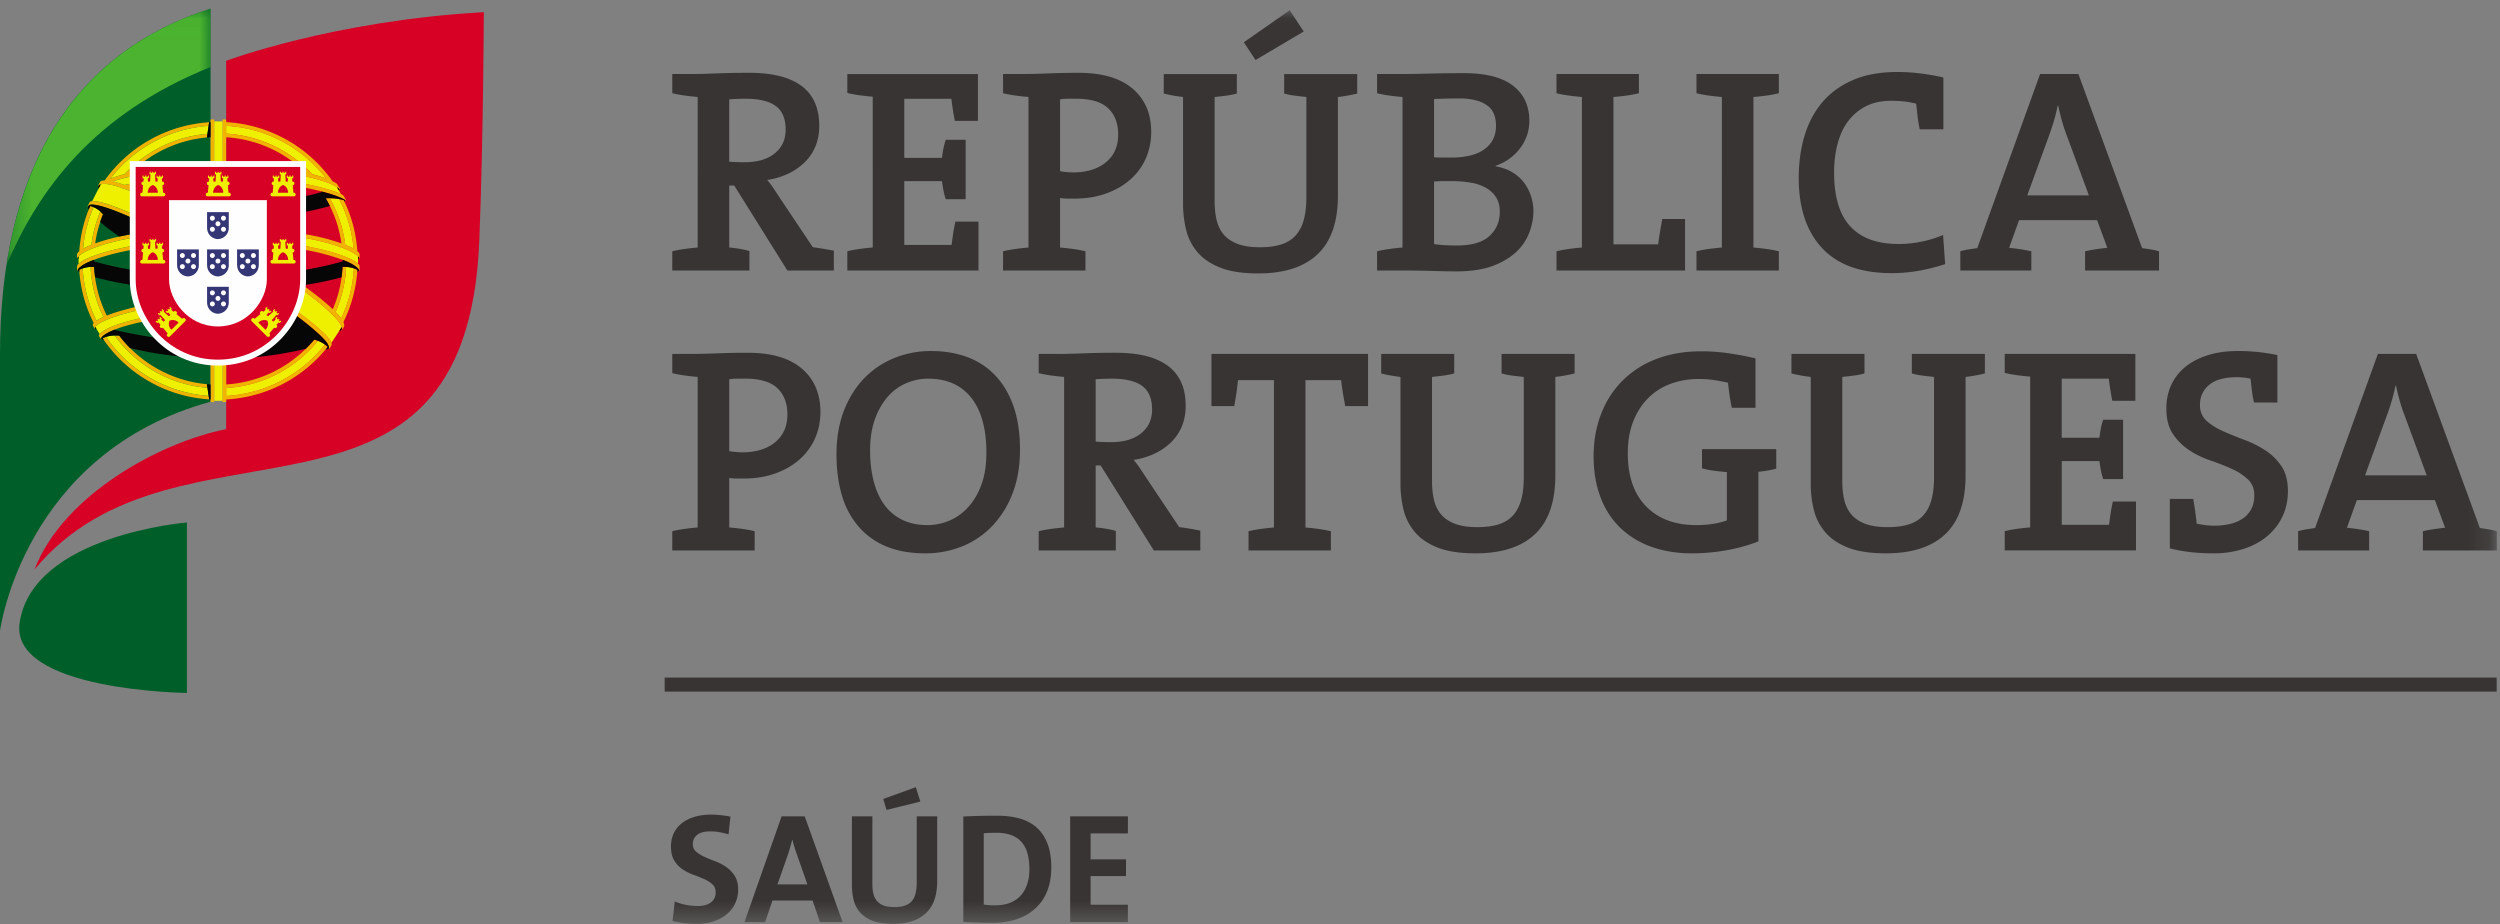 <svg xmlns="http://www.w3.org/2000/svg" xmlns:xlink="http://www.w3.org/1999/xlink" width="119" height="44" viewBox="0 0 119 44">
    <rect x="0" y="0" width="119" height="44" fill="#808080" stroke="none"/>
    <defs>
        <path id="a" d="M.314.023h9.71v12.195H.314z"/>
        <path id="c" d="M0 43.593h118.85V.023H0z"/>
    </defs>
    <g fill="none" fill-rule="evenodd">
        <path fill="#383434" d="M31.638 32.92h87.203v-.668H31.638z"/>
        <g transform="translate(0 .384)">
            <path fill="#005F29" d="M10.024.023C3.374 2.16 0 7.79 0 16.474v13.172s1.112-8.467 10.024-10.908V.023z"/>
            <path fill="#D70025" d="M10.765 2.511S15.827.601 23.03.195c0 0-.022 5.995-.215 10.865-.607 15.389-14.41 7.482-21.173 15.666 1.357-3.542 5.973-6.063 9.123-6.682V2.51z"/>
            <path fill="#005F29" d="M8.898 24.485s-7.335.593-7.962 4.762c-.494 3.267 7.962 3.352 7.962 3.352v-8.114z"/>
            <mask id="b" fill="#fff">
                <use xlink:href="#a"/>
            </mask>
            <path fill="#4BB32F" d="M.314 12.218c1.519-3.534 4.092-7.15 9.71-9.413V.023C4.532 1.787 1.282 5.94.314 12.218" mask="url(#b)"/>
            <path fill="#F2B300" d="M10.2 18.638v.095c0 .01-.004.02-.014.02h-.145c-.009 0-.017-.01-.017-.02v-1.79l.177.012v1.683zm-.244-.012a6.619 6.619 0 0 1-5.043-2.868l-.029-.042v-.002c.054-.025.107-.045.162-.064a6.463 6.463 0 0 0 4.886 2.81l.024.166zm-5.408-3.361c-.032-.002-.05-.016-.056-.026a7.95 7.95 0 0 0-.078-.14c-.003-.001-.003-.005-.003-.008a.188.188 0 0 1 .048-.097 6.538 6.538 0 0 1-.688-2.533c.057-.029.112-.051.165-.067.052.887.283 1.727.655 2.488.088-.06.203-.12.334-.178a5.997 5.997 0 0 1-.614-2.382.867.867 0 0 1 .17.002 5.84 5.84 0 0 0 .602 2.315 6.85 6.85 0 0 1 .704-.237c.228-.065.46-.126.7-.18.02.058.043.115.068.17-.25.055-.491.116-.725.186-.014 0-.026.004-.039.008l-.008.002c-.012.006-.022.008-.037.012-.002 0-.004 0-.004.002a.22.22 0 0 0-.037.01l-.004.002c-.012.002-.025.007-.039.009-.002.004-.004.004-.006.004-.027.008-.053.016-.078.026h-.006c-.012.006-.027.008-.039.014h-.002l-.039.015H5.49c-.014.006-.026.008-.04.014-.03.01-.056.018-.082.028h-.003c-.067.027-.135.05-.196.078-.057.025-.108.045-.16.07-.006.001-.014.006-.022.01h-.003l-.022.01-.024.012a2.528 2.528 0 0 0-.11.055l-.02.012h-.001c-.009.002-.013.006-.019.01h-.002a.104.104 0 0 1-.018.01c-.033.021-.062.037-.089.056a.55.55 0 0 0-.139.13l-.002.007h-.002c-.008.013-.022.038-.02.05.002.015.01.023.032.03zm.287.414c-.012.012-.037.055.018.09-.028-.009-.06-.025-.077-.051-.017-.029-.074-.118-.074-.118v-.01a.148.148 0 0 1 .039-.074c.002-.002.002-.007.004-.007 0-.002.002-.002.002-.002a.692.692 0 0 1 .134-.112l.014-.01h.001c.007-.004.01-.008.015-.008l.002-.004c.01-.006.022-.012.033-.02h.002c.006-.002.01-.006.017-.01l.002-.003c.005-.004.01-.008.016-.008l.001-.002c.013-.008.025-.016.04-.02l.001-.002c.007-.005.013-.006.02-.01l.001-.003a.683.683 0 0 1 .09-.046.566.566 0 0 0 .074-.037l.159-.066.062-.026c.01-.002.02-.008.03-.01 0-.002.003-.002.003-.002l.065-.025h.002a.18.18 0 0 1 .031-.01c.002-.002.002-.002.006-.002l.065-.024h.006a.136.136 0 0 1 .03-.01c.001-.003.005-.003.007-.003.023-.008.045-.016.068-.022l.009-.004c.01-.002.018-.008.028-.008a.013.013 0 0 0 .008-.004c.024-.004.047-.015.072-.02.004-.003.008-.003.01-.003a.103.103 0 0 0 .027-.01h.012c.012-.006.025-.008.037-.012.264-.075.521-.139.782-.196.03.057.061.114.094.17-.289.056-.565.126-.834.203-.415.112-1.011.353-1.154.55zm-1.07-3.308l-.033.039c-.012.018-.053.07-.018.106-.015-.01-.047-.027-.047-.055v-.18-.003a.267.267 0 0 1 .071-.105c.005-.004.008-.005.015-.014.042-.039.104-.082.176-.122.001-.002.003-.002.006-.004.004-.004.01-.006.016-.01.002-.003.004-.003.006-.005a.036.036 0 0 0 .016-.008l.007-.004c.004-.002.01-.006.016-.006l.006-.006.019-.009c0-.001.003-.003.006-.003l.018-.01h.006l.05-.027c.003-.002.008-.002.008-.004l.02-.008.009-.004a.075.075 0 0 0 .017-.01c.005 0 .009 0 .009-.003l.02-.008.008-.004a.175.175 0 0 1 .025-.01l.004-.004.061-.025c0-.002.002-.002.002-.002.064-.024.13-.05.2-.075.005-.004.013-.006.022-.01l.014-.004c.008-.005.016-.007.025-.01.006-.002.008-.002.014-.002a.133.133 0 0 1 .037-.015c.014-.004.026-.01.041-.014l.01-.002c.01-.006.02-.008.03-.012l.015-.007.027-.008a.1.1 0 0 1 .016-.006c.008-.002.016-.004.024-.008.006-.002.013-.002.017-.004l.026-.008a.125.125 0 0 0 .017-.006.171.171 0 0 0 .026-.008.053.053 0 0 1 .019-.005.061.061 0 0 1 .024-.008c.008-.002.013-.006.019-.006l.026-.006c.007-.004.013-.004.02-.006a.113.113 0 0 0 .023-.01.065.065 0 0 0 .021-.004c.008-.002.019-.004.026-.008.005-.002.013-.002.02-.007l.026-.006c.006-.002.014-.002.018-.004.01-.004.02-.008.028-.008a.085.085 0 0 0 .02-.006.159.159 0 0 0 .032-.008.352.352 0 0 1 .051-.014c.004-.003.008-.003.01-.003a.553.553 0 0 1 .05-.014h.005a.353.353 0 0 1 .043-.01.158.158 0 0 1 .017-.006l.03-.008c.009-.002.013-.005.02-.005a.085.085 0 0 0 .032-.01c.006 0 .012 0 .018-.003l.031-.007.02-.006.03-.006a.088.088 0 0 1 .021-.004l.03-.008.02-.004c.01-.003.02-.007.03-.007a.194.194 0 0 0 .023-.006c.01-.004.02-.004.03-.006l.023-.006.031-.006c.006-.004.014-.004.022-.004.01-.004.019-.004.03-.008.007 0 .014 0 .02-.004l.032-.006a.32.32 0 0 0 .022-.007c.013-.002.023-.002.034-.006.006 0 .014-.004.022-.004.01-.002.022-.004.035-.008l.018-.002c.019-.004.035-.008.053-.01.072-.016.148-.029.222-.043v.184c-.066.014-.131.024-.195.036-.542.108-1.122.261-1.574.433a7.236 7.236 0 0 0-.168.067 2.31 2.31 0 0 0-.373.19.877.877 0 0 0-.14.106c-.008.008-.02.016-.027.024zm13.35-.093v.183c0 .028-.03.045-.044.055.034-.037-.004-.088-.02-.106-.008-.014-.02-.025-.033-.039L17 12.353c0-.003-.002-.003-.004-.004l-.027-.025a1.328 1.328 0 0 0-.118-.083 2.402 2.402 0 0 0-.369-.188l-.037-.016c-.038-.017-.08-.03-.12-.047l-.013-.006a10.555 10.555 0 0 0-1.766-.47v-.183c.073.014.145.027.219.043.016.002.035.006.053.01l.017.002c.011.004.024.006.036.008.006 0 .015.004.02.004.013.004.023.004.036.006l.02.007a1.962 1.962 0 0 1 .053.01c.01.004.02.004.028.008.011 0 .018 0 .024.004l.03.006a.336.336 0 0 1 .023.006c.01.002.02.002.03.006a.298.298 0 0 0 .051.013l.023.004.028.008c.007 0 .015.002.023.004l.029.006.02.006.031.008c.006.002.015.002.018.002.012.007.025.008.035.01a.04.04 0 0 1 .017.005c.014.004.026.006.04.012a.418.418 0 0 1 .057.012h.007c.015.006.027.008.041.013.006.001.01.004.014.004.013.003.023.005.033.01.006 0 .012.002.016.004a.08.08 0 0 0 .031.006.06.06 0 0 0 .019.008c.007 0 .018.004.028.008.006 0 .01.002.019.004l.026.006.019.007c.008.004.018.006.027.008a.057.057 0 0 0 .018.004.139.139 0 0 0 .026.01c.007 0 .012.002.018.004.011.002.019.006.027.008.007 0 .013.004.016.006.011 0 .02.004.03.008.006 0 .012.003.015.005.011.004.021.006.03.008l.014.006a.18.18 0 0 1 .03.01c.003 0 .007 0 .012.002.011.004.023.006.035.012.003 0 .003.002.007.002.027.008.054.019.082.029.001 0 .004 0 .006.002.012.004.022.008.035.01.004.004.006.004.01.006.008 0 .018.006.028.01.005 0 .008 0 .012.002l.025.01.014.005.025.01c.066.022.129.047.188.071.004.003.009.004.013.006a.33.33 0 0 1 .018.007l.012.005c.006.005.014.007.021.01.004 0 .004 0 .008.003l.027.012.01.004c.004.002.012.004.019.009a.016.016 0 0 0 .008.003c.007.003.011.007.017.009.003 0 .007.004.011.004.006.002.01.006.017.008.001.002.006.002.01.004l.014.01c.004.002.006.002.01.002l.018.01.007.002.025.013.008.004c.004.001.01.006.014.008l.01.006.012.006c.003.002.009.004.01.006l.013.006.008.004.012.009.01.006c.072.04.132.083.177.122.004.006.01.01.012.012a.244.244 0 0 1 .074.109zm0-.57v.176c0 .022-.012.037-.035.043.027-.027-.007-.07-.037-.103a.337.337 0 0 1-.017-.016c-.005-.004-.008-.01-.013-.012a.764.764 0 0 0-.169-.13h-.002a.113.113 0 0 0-.016-.013l-.004-.002-.016-.008-.004-.002-.018-.01-.003-.002c-.006-.004-.013-.006-.018-.01l-.002-.002c-.006-.002-.015-.008-.02-.013h-.003l-.02-.01-.002-.002c-.009-.004-.015-.006-.02-.01 0 0-.003 0-.005-.002a.085.085 0 0 1-.02-.01c-.003 0-.003-.002-.004-.002-.007-.005-.015-.007-.024-.01l-.001-.003a.067.067 0 0 1-.02-.01h-.003l-.025-.012h-.003a.28.28 0 0 0-.023-.012h-.002c-.008-.004-.017-.009-.024-.01h-.003c-.006-.006-.013-.009-.024-.014 0 0-.003 0-.003-.003a.045.045 0 0 1-.023-.008c-.003 0-.003-.002-.003-.002-.065-.027-.135-.055-.206-.082l-.042-.012c-.001-.002-.001-.002-.004-.002l-.038-.014c-.002 0-.002 0-.002-.002a.337.337 0 0 1-.043-.014h-.003a.37.37 0 0 1-.042-.017h-.002l-.043-.014a.331.331 0 0 0-.043-.014h-.004l-.088-.03h-.004c-.017-.005-.031-.011-.043-.013l-.005-.002-.045-.014h-.002c-.014-.004-.03-.008-.045-.015h-.002l-.045-.014h-.006c-.012-.006-.028-.008-.043-.014h-.004c-.03-.008-.064-.02-.095-.029h-.003l-.045-.012h-.005c-.016-.006-.03-.008-.047-.014h-.002c-.014-.004-.032-.01-.049-.012-.016-.007-.03-.009-.049-.013 0 0-.002 0-.002-.002-.017-.002-.03-.008-.047-.012h-.005a.469.469 0 0 0-.046-.01l-.003-.002a.397.397 0 0 0-.048-.01l-.002-.002a.205.205 0 0 1-.048-.013h-.003c-.017-.004-.032-.008-.047-.01h-.005l-.049-.012h-.002l-.047-.01-.005-.002a.345.345 0 0 1-.044-.01s-.004-.003-.007-.003l-.044-.008h-.002c-.019-.004-.035-.008-.051-.01h-.003a.203.203 0 0 0-.047-.01c-.002 0-.004 0-.004-.002a.399.399 0 0 0-.047-.008h-.002l-.049-.01c-.06-.013-.12-.023-.182-.033v-.186l.217.04a9.747 9.747 0 0 1 1.49.397 5.796 5.796 0 0 0-.739-2.133c-.002 0-.002-.002-.002-.002-.004-.002-.006-.01-.008-.015.03 0 .1-.004.194-.002a6.01 6.01 0 0 1 .737 2.219c.154.061.288.124.395.186a6.37 6.37 0 0 0-.687-2.364c.071.012.144.029.219.049v-.002l.026.059c.35.73.567 1.533.622 2.38a.3.3 0 0 1 .105.13zm-.102.753c-.003.03-.003.061-.007.092a6.547 6.547 0 0 1-.659 2.394c.043.092.053.165.025.224 0 0-.055.08-.082.123-.027.038-.037.057-.083.063.031-.008.085-.074.062-.175a.278.278 0 0 0-.014-.052h-.002a.314.314 0 0 0-.047-.083 2.092 2.092 0 0 0-.176-.23h-.002c-.005-.009-.01-.013-.014-.02h-.003a.093.093 0 0 0-.016-.021v-.003a5.755 5.755 0 0 0-.27-.273c0-.002-.002-.002-.005-.002-.007-.01-.018-.018-.026-.028h-.002c-.03-.031-.063-.06-.096-.09-.002-.002-.004-.002-.004-.004l-.029-.027-.004-.002-.104-.092c-.002-.002-.002-.004-.002-.006-.012-.008-.023-.018-.033-.026a6.222 6.222 0 0 0-.115-.096l-.006-.006a.197.197 0 0 0-.03-.024l-.007-.007-.037-.028v-.002c-.026-.02-.05-.043-.075-.064a.028.028 0 0 1-.008-.006l-.034-.024c-.002-.004-.006-.006-.008-.006a.202.202 0 0 0-.035-.029l-.003-.004-.041-.032-.037-.029c-.004-.004-.01-.006-.01-.01a.175.175 0 0 1-.031-.025c-.003 0-.006-.004-.01-.006a1.984 1.984 0 0 1-.033-.026c-.002-.004-.006-.004-.009-.006a1.298 1.298 0 0 1-.04-.03c0-.003 0-.003-.002-.003l-.04-.033a.034.034 0 0 0-.011-.008l-.029-.022a.05.05 0 0 1-.012-.01c-.01-.009-.02-.015-.031-.023-.002-.004-.006-.006-.01-.008-.014-.01-.029-.023-.04-.033-.004 0-.004-.002-.005-.004-.013-.008-.025-.018-.04-.026-.001-.002-.007-.009-.01-.01-.01-.009-.02-.015-.03-.023l-.014-.01a.172.172 0 0 1-.03-.023c-.003-.004-.01-.006-.013-.01-.015-.01-.03-.018-.041-.032.012-.072.022-.143.028-.219.539.394.995.76 1.32 1.071a5.819 5.819 0 0 0 .422-1.554v-.002l.01-.067v-.012l.007-.06c.002-.008.002-.02.003-.03l.004-.045c0-.014.003-.027.005-.041V12.5c.002-.013.004-.025.004-.04l.002-.032.002-.03.006-.076c.041-.002.098-.006.17 0a6.015 6.015 0 0 1-.503 2.143c.11.113.2.215.268.306a6.36 6.36 0 0 0 .603-2.38c.056.017.11.041.169.07zm-1.417 3.67c-.014.021-.03.04-.047.058l-.002.002a6.629 6.629 0 0 1-4.78 2.44v.101a.02.02 0 0 1-.006.015c-.002 0-.006.005-.014.005h-.141c-.01 0-.017-.01-.017-.02V16.951c.062 0 .119-.004.178-.01v.975a5.933 5.933 0 0 0 3.838-1.746c.002-.002.004-.002.004-.004.12-.122.237-.249.349-.383.061.016.12.037.175.055a6.081 6.081 0 0 1-4.366 2.248v.377a6.457 6.457 0 0 0 4.702-2.446c.064.05.107.09.127.115zm.189-.169c.01.041.005.078-.015.1 0 0-.053.09-.074.118a.146.146 0 0 1-.114.072c.014-.008.12-.017.059-.177a.791.791 0 0 0-.092-.163h.002a4.023 4.023 0 0 0-.38-.4 14.06 14.06 0 0 0-1.055-.863c.029-.055.055-.114.082-.171.522.387.95.734 1.23 1.007a.88.88 0 0 1 .062.063c.001.002.004.002.004.004.004.006.012.01.016.017a.037.037 0 0 0 .004.004c.004.004.01.008.015.016l.004.002c.003.006.01.012.014.017.002 0 .002.001.004.003.004.006.01.01.012.015.002.002.004.004.004.006.007.004.01.008.015.014l.003.002c.007.006.01.012.015.019v.002a.289.289 0 0 1 .03.032l.002.004.015.017c0 .002 0 .002.002.002l.01.014.004.006a.827.827 0 0 1 .103.165l.004.01c0 .003.002.003.002.003l.002.008c.002.002.002.006.002.006l.009.026zm-5.76-9.986V5.32c0-.01.007-.017.016-.017h.145c.01 0 .015.006.015.016v1.989l-.177-.002v-1.33zm-6.358 5.908v-.172-.004a.31.31 0 0 1 .106-.13 6.553 6.553 0 0 1 .46-2.015l.011-.02a.27.27 0 0 1 .014-.035v-.002l.028-.067c.003-.006.005-.013.01-.017.027.009.087.025.158.055a6.34 6.34 0 0 0-.499 1.979c.106-.062.242-.125.395-.186a6.02 6.02 0 0 1 .426-1.586c.045.04.088.087.129.136a5.58 5.58 0 0 0-.372 1.38c.405-.146.922-.285 1.487-.393.072-.017.148-.028.222-.041v.184l-.187.034-.049.01h-.002a.294.294 0 0 0-.045.009c-.002.002-.004.002-.006.002a.155.155 0 0 0-.045.01h-.004c-.017.002-.033.006-.05.01h-.002l-.048.008s0 .002-.002.002a.461.461 0 0 1-.045.01c-.003 0-.004.003-.007.003l-.047.01h-.002a.958.958 0 0 1-.05.012.303.303 0 0 0-.048.01h-.004c-.016.004-.03.01-.047.013H5.55a1.07 1.07 0 0 0-.1.024h-.003c-.016.004-.03.01-.045.012l-.004.002c-.016.004-.033.006-.049.013-.016.002-.033.008-.049.012h-.002a.45.45 0 0 0-.047.014h-.005c-.014.002-.028.008-.044.012H5.2l-.098.029c-.017.006-.033.008-.048.014h-.002l-.047.014h-.002c-.014.007-.03.01-.045.015l-.047.014h-.002l-.045.014h-.002c-.03.01-.061.019-.09.03H4.77a.389.389 0 0 0-.046.015h-.002l-.04.014h-.003c-.028.013-.059.02-.088.03l-.001.003-.04.012-.002.002-.04.014a1.919 1.919 0 0 0-.179.072c-.008.002-.016.006-.026.01l-.004.002c-.008.002-.017.008-.022.008-.002 0-.005.003-.005.003a.856.856 0 0 0-.05.024h-.003a.247.247 0 0 1-.027.012h-.001l-.025.012-.024.013-.023.01-.004.002-.023.012H4.09a.513.513 0 0 1-.045.022h-.002l-.02.015H4.02l-.041.024c-.01.002-.015.008-.02.01h-.003c-.006.006-.012.009-.021.015a.888.888 0 0 0-.165.128c-.004.002-.006.006-.01.01-.037.037-.09.086-.06.12-.018-.005-.034-.02-.034-.042zM16.22 8.845a.469.469 0 0 1 .135.09l.099.17c.018.032-.005.073-.047.087.024-.008.05-.039-.017-.08l-.058-.03-.007-.004a4.67 4.67 0 0 0-.78-.286v.002c-.08-.022-.162-.045-.25-.067v-.002a20.158 20.158 0 0 0-.75-.173V8.37c.034.006.068.014.099.022h.006l.027.007c.004 0 .006.002.01.004l.025.002c0 .002.006.002.008.002.01.004.018.004.027.006l.01.002.022.006.014.002a.23.23 0 0 0 .023.006c.004 0 .01 0 .014.002a.065.065 0 0 0 .02.004l.034.01c.002 0 .005 0 .007.002.011 0 .02.003.03.005.001.002.006.002.01.004l.024.004c.004.002.007.004.01.004l.025.004.01.004.025.006a.717.717 0 0 0 .037.008l.006.002.03.007h.004c.011.006.023.008.035.01l.26.067c.013.004.027.006.037.01l.078.02c.039.013.073.021.11.031.12.037.227.074.326.106.102.037.19.067.258.102l.012.004h.002zm-5.63-3.422V5.32c0-.004.001-.01.005-.012 0 0 .005-.004.01-.004h.142c.012 0 .018.006.018.016v.11a6.643 6.643 0 0 1 5.066 2.817 1.046 1.046 0 0 1 .207.12s.102.172.131.208c.025.032.004.076-.029.092.022-.016.033-.037-.032-.092a.468.468 0 0 0-.068-.049l-.015-.01c-.007-.004-.011-.008-.02-.012-.086-.051-.19-.1-.307-.15-.012-.005-.023-.007-.032-.013-.003 0-.003-.003-.005-.003a.567.567 0 0 0-.032-.012l-.004-.002-.033-.012c-.012-.002-.023-.008-.035-.012l-.006-.002c-.01-.004-.022-.006-.035-.012-.01-.005-.022-.01-.035-.013l-.004-.002c-.013-.004-.024-.006-.035-.012-.001-.002-.003-.002-.006-.004a1.013 1.013 0 0 1-.074-.022c-.001 0-.004 0-.006-.002a.177.177 0 0 1-.036-.013h-.002l-.037-.012h-.002l-.04-.013c-.002-.002-.003-.002-.005-.002-.013-.001-.027-.008-.04-.01-.013-.004-.026-.008-.038-.014h-.005l-.04-.01-.005-.002a5.35 5.35 0 0 0-.335-.09c-.019-.004-.037-.01-.058-.012l-.055-.016a.499.499 0 0 1-.054-.01H14.6c-.02-.007-.037-.01-.054-.015h-.001v-.418c.108.102.21.206.311.312.249.065.475.137.665.206a6.464 6.464 0 0 0-4.757-2.506v.371a6.086 6.086 0 0 1 3.454 1.336h-.279a5.907 5.907 0 0 0-3.175-1.163v1.159h-.176V5.424zm-4.397 10.76a5.91 5.91 0 0 0 3.655 1.72l.027.173a6.082 6.082 0 0 1-4.418-2.491c.111-.004.19.006.222.01.155.202.32.394.5.575l.014.013zM4.184 9.498c-.012-.051-.002-.102.007-.112l.084-.158.002-.006a.229.229 0 0 1 .112-.032h.01a.226.226 0 0 1 .037-.004c.043 0 .092.006.147.012.107.019.234.045.38.09.05.014.106.032.163.05.02.005.039.013.06.02a.16.16 0 0 1 .03.01c.01.001.02.008.029.01.01.002.02.008.03.008l.002.001c.011.005.02.009.029.011h.002a.52.52 0 0 1 .029.012h.002l.03.01c0 .002.002.002.002.002.01.002.021.009.031.01h.003c.009.007.02.01.03.013h.002c.01.006.02.008.03.012 0 0 0 .002.003.002.01.002.02.006.029.01h.003c.01.006.021.008.03.015.001 0 .003 0 .005.002.008.002.02.004.03.008.001.002.001.004.004.004.01.002.02.008.028.008l.006.004.028.01c.003.002.005.002.006.004l.03.01c.004 0 .005.002.007.002.01.007.02.009.027.013.002.002.007.002.008.002l.027.01c.004.002.006.004.01.004a.053.053 0 0 0 .027.01.01.01 0 0 0 .008.004c.01.004.019.01.029.012.001.003.004.005.008.005a.145.145 0 0 1 .027.01.017.017 0 0 0 .01.004l.024.01.012.006c.008.002.017.007.025.01.006 0 .008.003.014.005.009.003.017.008.025.01l.012.006.025.01c.004.002.008.004.012.008.009.002.018.007.025.009.004.001.01.006.014.006.008.004.016.008.024.01a.041.041 0 0 0 .015.008l.023.01c.005 0 .01.004.016.006a.067.067 0 0 1 .022.01c.007.003.012.003.017.007l.028.011c.005.003.007.003.01.007.015.006.027.012.042.014v.196a12.287 12.287 0 0 0-1.196-.471 1.924 1.924 0 0 0-.164-.051h.002a2.808 2.808 0 0 0-.378-.084c-.006 0-.011 0-.017-.002h-.002l-.014-.002h-.016c-.003 0-.004 0-.004-.002h-.019c-.002 0-.006 0-.01-.002H4.38c-.018 0-.04 0-.058.002-.063.006-.118.035-.137.14zM9.85 6.159c-1.12.1-2.147.512-2.999 1.147h-.276a6.045 6.045 0 0 1 3.3-1.32l-.025.173zM4.796 8.39l.005-.002h.006c.002-.004.003-.004.008-.004h.008l.004-.002c.002 0 .006 0 .008-.002h.002c.008 0 .016-.002.025-.004a.7.7 0 0 1 .098-.006h.012c.03 0 .062.002.097.004l.02.004.002.002c.02.002.043.004.066.008.008 0 .014.002.024.004.022.005.047.01.072.013l.024.006h.002l.078.018c.088.02.185.049.287.082l.029.008c.003.002.006.002.008.002.01.004.018.008.029.01l.005.004c.031.009.062.02.09.03l.017.005.025.008.016.008c.008 0 .016.004.024.009l.04.011c.005.005.014.007.02.009l.022.008c.009.002.014.006.023.008a.129.129 0 0 1 .025.01c.007 0 .012.004.018.007l.045.018c.004.002.006.004.01.004.013.006.024.008.037.014a.07.07 0 0 0 .016.006l.035.013c.004.004.008.004.015.006l.047.02v-.375l-.164.034-.144.033-.042-.014-.02-.006-.021-.009-.025-.008c-.004-.002-.008-.004-.014-.004-.008-.006-.017-.006-.025-.01-.006-.002-.01-.004-.016-.004a6.262 6.262 0 0 0-.305-.094h-.005a.054.054 0 0 1-.024-.006c-.004 0-.004 0-.006-.002a.124.124 0 0 1-.027-.004s0-.002-.002-.002c-.01-.004-.02-.004-.029-.006-.002 0-.002 0-.003-.002 0 .002 0 .002.003.002a.818.818 0 0 0 .038-.012c.002 0 .002-.002.002-.002a.378.378 0 0 1 .039-.01s.002-.003.004-.003a2.792 2.792 0 0 1 .127-.039v-.002c.014-.003.028-.006.043-.012h.001c.187-.055.392-.108.615-.157v-.183l-.005.002c.003-.002.005-.002.005-.004v-.235a7.638 7.638 0 0 0-.316.314 6.62 6.62 0 0 0-.67.21A6.472 6.472 0 0 1 9.93 5.607l.026-.171a6.622 6.622 0 0 0-4.973 2.767.397.397 0 0 0-.211.057c0 .004 0 .006-.002.006l-.097.173a.158.158 0 0 0-.007.084c.007-.06.045-.108.13-.133z"/>
            <path fill="#EFEF00" d="M4.35 11.27a6.028 6.028 0 0 1 .426-1.587 1.116 1.116 0 0 0-.322-.205 6.338 6.338 0 0 0-.499 1.978c.106-.062.242-.125.395-.186zm11.623 3.196c.11.112.2.214.268.305a6.36 6.36 0 0 0 .603-2.38 1.475 1.475 0 0 0-.368-.069 6.02 6.02 0 0 1-.503 2.144zm-11.048.238a6 6 0 0 1-.614-2.382 1.4 1.4 0 0 0-.375.071c.052.888.283 1.728.655 2.488.088-.059.203-.12.334-.177zm5.842 3.382v.377a6.457 6.457 0 0 0 4.702-2.446 1.516 1.516 0 0 0-.336-.18 6.08 6.08 0 0 1-4.366 2.249zm-5.31-2.5a1.523 1.523 0 0 0-.41.064 6.464 6.464 0 0 0 4.885 2.809l-.057-.383a6.08 6.08 0 0 1-4.418-2.49zm5.308-9.61a6.086 6.086 0 0 1 3.454 1.335h.327v.282c.108.102.21.206.311.312.249.065.475.137.665.206a6.463 6.463 0 0 0-4.757-2.506v.371zm5.378 3.116a2.863 2.863 0 0 0-.445-.04 6.01 6.01 0 0 1 .737 2.218c.154.06.288.124.395.186a6.363 6.363 0 0 0-.687-2.364zM5.255 8.119A6.473 6.473 0 0 1 9.93 5.607l-.056.38a6.046 6.046 0 0 0-3.3 1.319H6.24v.289a7.627 7.627 0 0 0-.316.314 6.729 6.729 0 0 0-.67.21zM16.04 8.525c-.303-.198-.907-.382-1.494-.514v.36c.736.152 1.393.342 1.68.478l-.186-.324zM5.932 8.421c.099-.022.201-.047.308-.067v-.339c-.33.074-.627.155-.869.237.158.039.347.093.561.17M6.242 10.95l-.187.034c-.935.18-1.983.508-2.284.812a.148.148 0 0 1-.033.028v.35c.264-.26 1.167-.58 2.282-.8.072-.016.148-.029.222-.043v-.381zM17.013 11.796c-.301-.304-1.347-.632-2.285-.812-.06-.012-.12-.022-.182-.032v.38c.074.013.145.026.219.042 1.111.22 2.01.538 2.278.797v-.346c-.013-.01-.022-.02-.03-.029M6.555 14.392c-.25.055-.491.117-.725.186-.563.159-1.173.408-1.29.6l-.004.005.205.333c.125-.153.545-.378 1.206-.565.264-.075.521-.139.782-.196a3.325 3.325 0 0 1-.174-.363"/>
            <mask id="d" fill="#fff">
                <use xlink:href="#c"/>
            </mask>
            <path fill="#EFEF00" d="M10.2 7.308h.39V5.393h-.39zM10.387 16.96c-.062 0-.126-.002-.187-.005v1.738h.39v-1.742a2.118 2.118 0 0 1-.203.008M16.206 15.047c-.256-.4-.922-.969-1.713-1.562-.055.346-.158.679-.295.993.88.652 1.49 1.188 1.578 1.458l.493-.754a.319.319 0 0 0-.063-.135M6.24 8.73c-.578-.236-1.008-.356-1.268-.36H4.96a.6.6 0 0 0-.164.02l-.409.8c.014 0 .033-.004.05-.004.316 0 .965.218 1.805.587L6.24 8.73z" mask="url(#d)"/>
            <path fill="#070606" d="M15.65 16.099c0-.004-.003-.006-.003-.012l-.006-.012a.23.23 0 0 0-.02-.05c-.056-.114-.213-.295-.45-.513-.003-.002-.005-.005-.005-.007 0 0-.004 0-.004-.002v.002a13.36 13.36 0 0 0-1.046-.856 4.182 4.182 0 0 1-2.102 1.98 15.73 15.73 0 0 0 1.736-.24c.176-.027.472-.09.806-.17a6.38 6.38 0 0 0 .402-.436c.366.09.582.285.638.349-.03.038-.064.077-.097.12h.048c.014 0 .026 0 .04-.004.023-.008.096-.023.064-.147-.002 0-.002 0-.002-.002zm1.424-3.66h-.003v-.003l-.001-.004c-.003 0-.003 0-.003-.002l-.001-.002v-.004h-.004v-.002l-.002-.002v-.002l-.002-.002v-.002h-.004s0-.004-.003-.004l-.006-.008-.023-.025c-.011-.016-.029-.03-.046-.046a2.186 2.186 0 0 0-.53-.294c-.041-.019-.088-.035-.133-.053v.069c-.598.185-1.319.324-1.767.402v.377c0 .117-.007.233-.016.347a16.234 16.234 0 0 0 1.73-.363c.021-.163.036-.329.046-.494.125-.01.406-.01.707.139-.002.03-.002.061-.007.092a.584.584 0 0 0 .07-.041c.014-.025.008-.05 0-.07 0 0-.002 0-.002-.004zm-.92 2.92h.02c.013 0 .027 0 .038-.004.031-.013.078-.078.057-.173l-.115.177zm-.005-6.7c.016-.013.018-.036-.041-.085a.492.492 0 0 0-.068-.049l.082.145a.06.06 0 0 0 .027-.01zm.931 3.268c.027-.027-.006-.07-.037-.102v.107c.015 0 .03-.001.041-.005h-.004zm-2.534-2.98v.75c.45-.09.846-.187 1.156-.275a5.896 5.896 0 0 0-.198-.369c.088.002.442-.028.858.088v-.002l.026.059c.004 0 .008-.004.012-.004.005 0 .009-.002.013-.004.02-.01.043-.039-.023-.078a1.235 1.235 0 0 0-.057-.03c-.227-.119-.582-.237-1.038-.355a.347.347 0 0 1 .019.029 8.777 8.777 0 0 1-.768.191zM4.537 15.183c-.009.015-.023.039-.02.051.001.015.01.023.031.03l-.014-.001c.019.004.037.004.056.004l-.053-.084zm2.925.55l-.042-.04a25.922 25.922 0 0 1-1.93-.365.184.184 0 0 1-.02-.024c-.299.116-.54.246-.635.375-.012.012-.036.055.018.09H4.85l.094.038-.06-.094c.367-.169.721-.128.795-.118.157.21.33.406.513.588.717.179 1.585.33 2.537.421-.471-.21-.901-.51-1.267-.87zm2.494 2.893l.068.006v-.714c-.06-.004-.116-.01-.176-.016l.108.724zm-3.715-5.802v-.37c-.447-.077-1.169-.215-1.766-.401v-.069c-.07.026-.133.053-.194.08-.056.021-.109.046-.158.069l-.004.004c-.004.001-.006.001-.01.004a1.392 1.392 0 0 0-.318.206c-.012.008-.022.02-.03.028l-.023.027a.024.024 0 0 1-.006.008l-.002.004h-.002v.002h-.002l-.002.004v.004H3.72v.004l-.002.002h-.002v.003l-.003.001v.005h-.002v.003h-.003v.008l-.002.002v.005l-.003.002v.002l-.002.004v.004H3.7V12.494l.002.001v.005h.002l.003.003v.003h.002v.008c.02.012.043.026.07.038l-.007-.091c.305-.15.587-.15.71-.137.008.166.023.329.045.491.452.127 1.052.258 1.732.364a3.283 3.283 0 0 1-.017-.355zm-2.02-3.228c.025-.06.047-.116.074-.174.082.02.393.117.61.398-.052.12-.096.24-.135.365.231.2.532.428.903.693.114-.026.228-.049.348-.071.071-.016.147-.029.22-.04v-.798c-.446-.198-.839-.355-1.158-.46H5.08c-.004-.003-.01-.003-.015-.005a.099.099 0 0 0-.015-.006h-.005c-.29-.094-.514-.143-.667-.143-.018 0-.04 0-.058.002-.004 0-.006 0-.007.002H4.3l-.01.002v.002c-.05.012-.09.045-.107.135-.002-.008-.002-.012-.002-.018 0 .008 0 .014.002.024.008.027.02.057.037.092zm5.803-4.166c-.025.004-.045.004-.068.004l-.108.73c.06-.01.117-.015.176-.019V5.43zm-6.286 6.503v-.108c-.03.034-.061.075-.037.102.01.004.023.006.037.006zm.95-3.333a.3.3 0 0 1-.02-.079c.005-.057.042-.106.128-.13l-.108.21z" mask="url(#d)"/>
            <path fill="#FEFEFE" d="M10.372 17.017c-2.51 0-4.194-2.119-4.194-4.097V7.283h8.39v5.637c0 1.978-1.684 4.097-4.196 4.097" mask="url(#d)"/>
            <path fill="#D70025" d="M12.702 12.92c0 .956-.882 2.235-2.33 2.235-1.447 0-2.325-1.279-2.325-2.235V9.143h4.655v3.777zM6.458 7.563v5.357c0 1.841 1.573 3.815 3.914 3.815 2.344 0 3.916-1.974 3.916-3.815V7.563h-7.83z" mask="url(#d)"/>
            <path fill="#EFEF00" d="M7.031 8.79c.01-.298.24-.367.242-.367.002 0 .23.07.24.367h-.482zm.752 0h-.016l-.038-.355c.05-.006.085-.042.085-.087a.088.088 0 0 0-.09-.088h-.01l-.01-.161h.038a.016.016 0 0 0 .016-.016V7.97h-.053v.058h-.071V7.97h-.06v.058h-.072V7.97h-.05v.11c0 .009.007.019.015.019h.039L7.5 8.26h-.1l-.02-.342h.03c.01 0 .015-.005.015-.017v-.112H7.37v.053H7.3v-.053h-.055v.053h-.073v-.053H7.12V7.9c0 .006.006.014.016.017h.026l-.018.342h-.1l-.01-.161h.038c.008 0 .019-.006.019-.016V7.97H7.04v.058h-.076V7.97h-.055v.058h-.076V7.97h-.05v.11c0 .009.007.019.02.019h.034l-.008.161h-.008c-.05 0-.09.037-.09.088 0 .045.036.081.081.085l-.034.357H6.76a.09.09 0 0 0-.088.088c0 .047.041.085.088.085h1.022c.049 0 .09-.038.09-.085a.09.09 0 0 0-.09-.088zM10.145 8.79c.012-.298.24-.367.242-.367.002 0 .228.07.243.367h-.485zm.756 0h-.023l-.033-.355c.05-.006.082-.042.082-.087 0-.051-.04-.088-.088-.088h-.012l-.01-.161h.04c.009 0 .014-.006.014-.016V7.97h-.048v.058h-.078V7.97h-.053v.058h-.077V7.97h-.049v.11c0 .009.011.019.017.019h.039l-.01.161h-.099l-.018-.342h.026c.009 0 .02-.005.02-.017v-.112h-.052v.053h-.076v-.053h-.053v.053h-.076v-.053h-.05V7.9c0 .006.007.014.018.017h.028l-.019.342h-.1L10.15 8.1h.038c.007 0 .02-.006.02-.016V7.97h-.056v.058h-.073V7.97h-.052v.058H9.95V7.97h-.05v.11c0 .009.009.019.017.019h.038l-.01.161h-.008c-.049 0-.09.037-.09.088 0 .045.037.081.082.085l-.037.357h-.012a.087.087 0 0 0-.088.088c0 .047.037.085.088.085h1.022a.086.086 0 0 0 .085-.085.088.088 0 0 0-.085-.088zM13.231 8.79c.011-.298.24-.367.24-.367h.005s.226.07.24.367h-.485zm.754 0h-.016l-.037-.355c.047-.006.082-.042.082-.087a.088.088 0 0 0-.09-.088h-.01l-.009-.161h.038a.016.016 0 0 0 .015-.016V7.97h-.05v.058h-.077V7.97h-.055v.058h-.074V7.97h-.05v.11c0 .009.008.019.018.019H13.707l-.008.161h-.097l-.023-.342h.03c.01 0 .018-.005.018-.017v-.112h-.051v.053h-.077v-.053h-.053v.053h-.075v-.053h-.052V7.9c0 .006.009.014.02.017h.026l-.019.342h-.102l-.006-.161h.036c.006 0 .02-.006.02-.016V7.97h-.056v.058h-.074V7.97h-.053v.058h-.076V7.97h-.05v.11c0 .009.008.019.016.019h.038l-.01.161h-.008a.086.086 0 0 0-.089.088c0 .045.034.081.08.085l-.032.357h-.019a.088.088 0 0 0-.085.088c0 .047.038.085.085.085h1.024a.085.085 0 0 0 .088-.085.087.087 0 0 0-.088-.088zM7.031 11.99c.01-.298.24-.367.242-.367.002 0 .23.069.24.367h-.482zm.752 0h-.016l-.038-.357a.085.085 0 0 0 .085-.086.09.09 0 0 0-.09-.09h-.01l-.01-.157h.038c.008 0 .016-.006.016-.018v-.112h-.053v.057h-.071v-.057h-.06v.057h-.072v-.057h-.05v.112c0 .008.007.018.015.018h.039l-.007.157h-.1l-.02-.34h.03c.01 0 .015-.006.015-.017v-.112H7.37v.056H7.3v-.056h-.055v.056h-.073v-.056H7.12v.11c0 .009.006.017.016.02h.026l-.018.34h-.1l-.01-.158h.038c.008 0 .019-.006.019-.018v-.112H7.04v.057h-.076v-.057h-.055v.057h-.076v-.057h-.05v.112c0 .008.007.018.02.018h.034l-.008.157h-.008a.09.09 0 0 0-.09.09c0 .045.036.08.081.086l-.034.357H6.76a.087.087 0 0 0-.088.087c0 .048.041.082.088.082h1.022c.049 0 .09-.034.09-.082 0-.05-.041-.087-.09-.087zM13.231 11.99c.011-.298.24-.367.24-.367h.005s.226.069.24.367h-.485zm.754 0h-.016l-.037-.357a.085.085 0 0 0 .082-.086.09.09 0 0 0-.09-.09h-.01l-.009-.157h.038c.007 0 .015-.006.015-.018v-.112h-.05v.057h-.077v-.057h-.055v.057h-.074v-.057h-.05v.112c0 .008.008.018.018.018H13.707l-.008.157h-.097l-.023-.34h.03c.01 0 .018-.006.018-.017v-.112h-.051v.056h-.077v-.056h-.053v.056h-.075v-.056h-.052v.11c0 .009.009.017.02.02h.026l-.019.34h-.102l-.006-.158h.036c.006 0 .02-.006.02-.018v-.112h-.056v.057h-.074v-.057h-.053v.057h-.076v-.057h-.05v.112c0 .008.008.018.016.018h.038l-.01.157h-.008c-.05 0-.089.04-.089.09 0 .045.034.08.08.086l-.032.357h-.019a.085.085 0 0 0-.085.087c0 .048.038.082.085.082h1.024c.051 0 .088-.034.088-.082a.085.085 0 0 0-.088-.087zM8.158 15.314c-.204-.22-.089-.428-.089-.43.004 0 .213-.119.433.087l-.344.343zm.531-.535l-.012.015-.274-.226a.088.088 0 0 0-.006-.12c-.035-.034-.095-.034-.127 0l-.008.01-.117-.104.007-.007.02-.022c.006-.004.008-.015 0-.025l-.078-.08-.037.035.039.045-.053.054-.039-.044-.041.037.041.041-.056.053-.034-.039-.039.037.076.077c.008.007.02.007.028 0l.018-.018.009-.01.104.116-.07.067-.257-.224.025-.016c.005-.009.007-.02 0-.026l-.079-.08-.04.036.04.041-.053.051-.038-.039-.04.04.04.036-.053.057-.04-.04-.038.036.08.077c.005.007.017.007.026 0l.02-.02.227.255-.069.071-.12-.101.005-.009.021-.018c.006-.008.008-.019.002-.027l-.082-.08-.035.037.04.037-.052.057-.039-.043-.04.042.04.038-.051.051-.04-.037-.038.035.078.08c.006.004.018.006.027 0l.02-.023.006-.004.105.114-.004.008c-.037.037-.037.094 0 .125.032.032.083.032.12.008l.225.273-.012.014c-.035.031-.035.088 0 .123a.09.09 0 0 0 .127 0l.722-.72a.088.088 0 0 0 0-.122.088.088 0 0 0-.127-.005zM12.296 14.971c.222-.206.428-.087.43-.087.003.002.113.21-.088.43l-.342-.343zm-.315-.187a.088.088 0 0 0 0 .122l.723.72c.032.034.09.034.127 0 .032-.035.032-.092 0-.122l-.015-.015.23-.273c.034.024.087.024.118-.008.037-.03.037-.088 0-.125l-.004-.008.102-.114.01.004.02.023c.007.006.02.003.025 0l.079-.08-.037-.035-.04.037-.052-.05.037-.04-.037-.04-.04.042-.053-.057.04-.036-.035-.037-.08.08c-.009.008-.007.018 0 .026l.02.018.006.008-.12.102-.068-.071.227-.255.02.02c.009.006.021.006.025 0l.078-.077-.035-.037-.039.041-.053-.057.039-.037-.039-.038-.037.038-.057-.05.04-.042-.036-.036-.08.08c-.008.006-.004.018.003.026l.02.016-.258.225-.068-.068.105-.116.006.01.018.018c.009.007.023.007.025 0l.082-.077-.04-.037-.039.04-.05-.054.039-.04-.04-.038-.038.043-.053-.052.04-.045-.038-.035-.078.08c-.01.01-.007.02 0 .024l.018.022.008.006-.114.104-.01-.01a.095.095 0 0 0-.128 0 .088.088 0 0 0-.006.12l-.276.227-.01-.014a.087.087 0 0 0-.127.004z" mask="url(#d)"/>
            <path fill="#FEFEFE" d="M10.659 13.982a.1.1 0 0 0-.098.1c0 .062.042.106.098.106a.103.103 0 0 0 .102-.106c0-.05-.047-.1-.102-.1M10.1 13.986a.104.104 0 0 0-.1.1c0 .057.049.102.1.102a.1.1 0 0 0 .104-.102.1.1 0 0 0-.104-.1" mask="url(#d)"/>
            <path fill="#343676" d="M10.372 10.996a.533.533 0 0 0 .518-.548v-.734H9.857v.734c0 .365.294.548.515.548" mask="url(#d)"/>
            <path fill="#FEFEFE" d="M10.227 10.004a.12.12 0 0 0-.119-.119.118.118 0 0 0-.116.119c0 .065.052.118.116.118a.12.12 0 0 0 .119-.118M10.49 10.269a.119.119 0 0 0-.118-.119.116.116 0 0 0-.114.119c0 .063.05.116.114.116a.118.118 0 0 0 .119-.116M10.755 10.53a.117.117 0 0 0-.117-.117.117.117 0 1 0 0 .235.118.118 0 0 0 .117-.118M10.638 10.122a.118.118 0 0 0 .117-.118.118.118 0 0 0-.117-.119.119.119 0 0 0-.119.119c0 .065.054.118.12.118M10.108 10.648a.12.12 0 0 0 .119-.119.118.118 0 0 0-.119-.116.116.116 0 0 0-.116.116c0 .066.052.119.116.119" mask="url(#d)"/>
            <path fill="#343676" d="M10.372 12.773a.533.533 0 0 0 .518-.549v-.736H9.857v.736c0 .365.294.549.515.549" mask="url(#d)"/>
            <path fill="#FEFEFE" d="M10.227 11.78a.12.12 0 0 0-.119-.118.118.118 0 0 0-.116.118c0 .065.052.116.116.116a.118.118 0 0 0 .119-.116M10.49 12.043a.117.117 0 0 0-.118-.116.115.115 0 0 0-.114.116c0 .065.05.114.114.114a.115.115 0 0 0 .119-.114M10.755 12.308a.118.118 0 0 0-.117-.118.119.119 0 0 0-.119.118c0 .063.054.116.12.116a.118.118 0 0 0 .116-.116M10.638 11.896c.064 0 .117-.05.117-.116a.118.118 0 0 0-.117-.119.117.117 0 1 0 0 .235M10.108 12.424a.12.12 0 0 0 .119-.116.12.12 0 0 0-.119-.118.117.117 0 0 0 0 .234" mask="url(#d)"/>
            <path fill="#343676" d="M8.948 12.773a.532.532 0 0 0 .516-.549v-.736H8.43v.736c0 .365.292.549.518.549" mask="url(#d)"/>
            <path fill="#FEFEFE" d="M8.798 11.78a.117.117 0 1 0-.234 0c0 .065.054.116.117.116a.115.115 0 0 0 .117-.116M9.064 12.043a.116.116 0 0 0-.116-.116.117.117 0 0 0-.119.116c0 .065.053.114.119.114a.115.115 0 0 0 .116-.114M9.328 12.308a.117.117 0 0 0-.117-.118.119.119 0 0 0-.118.118c0 .063.053.116.118.116a.117.117 0 0 0 .117-.116M9.21 11.896c.067 0 .118-.05.118-.116a.117.117 0 0 0-.117-.119.118.118 0 0 0-.118.119c0 .065.053.116.118.116M8.681 12.424a.116.116 0 0 0 .117-.116.117.117 0 0 0-.117-.118.119.119 0 0 0-.117.118c0 .063.054.116.117.116" mask="url(#d)"/>
            <path fill="#343676" d="M11.799 12.773c.223 0 .52-.184.52-.549v-.736h-1.034v.736c0 .365.291.549.514.549" mask="url(#d)"/>
            <path fill="#FEFEFE" d="M11.652 11.78a.117.117 0 0 0-.118-.118.118.118 0 0 0-.116.118c0 .065.053.116.116.116a.116.116 0 0 0 .118-.116M11.918 12.043a.117.117 0 0 0-.12-.116.115.115 0 1 0 0 .23.115.115 0 0 0 .12-.114M12.181 12.308a.116.116 0 0 0-.116-.118.118.118 0 0 0-.119.118c0 .063.053.116.119.116a.116.116 0 0 0 .116-.116M12.065 11.896c.066 0 .116-.05.116-.116a.116.116 0 0 0-.116-.119.118.118 0 0 0-.119.119c0 .065.053.116.119.116M11.534 12.424a.117.117 0 1 0 0-.234.118.118 0 0 0-.116.118c0 .063.053.116.116.116" mask="url(#d)"/>
            <path fill="#343676" d="M10.372 14.55a.534.534 0 0 0 .518-.55v-.733H9.857V14c0 .363.294.55.515.55" mask="url(#d)"/>
            <path fill="#FEFEFE" d="M10.227 13.556a.12.12 0 0 0-.119-.116.117.117 0 0 0-.116.116.117.117 0 0 0 .235 0M10.49 13.821a.12.12 0 0 0-.118-.118.117.117 0 0 0-.114.118c0 .063.05.116.114.116a.118.118 0 0 0 .119-.116M10.755 14.082a.116.116 0 0 0-.117-.116.117.117 0 1 0 0 .235.118.118 0 0 0 .117-.119M10.638 13.672a.118.118 0 0 0 .117-.116.118.118 0 0 0-.236 0c0 .063.054.116.12.116M10.108 14.2a.12.12 0 0 0 .119-.118.118.118 0 0 0-.119-.116.116.116 0 0 0-.116.116c0 .066.052.118.116.118" mask="url(#d)"/>
            <path fill="#383434" d="M35.136 41.963a1.499 1.499 0 0 1-.539 1.166c-.17.145-.376.258-.618.34a2.472 2.472 0 0 1-.797.124 4.54 4.54 0 0 1-1.168-.135l.105-.932c.164.07.338.123.52.16.182.037.376.056.58.056.115 0 .223-.012.326-.037a.816.816 0 0 0 .27-.116.564.564 0 0 0 .183-.201.623.623 0 0 0 .067-.303.487.487 0 0 0-.157-.38 1.48 1.48 0 0 0-.393-.246 8.277 8.277 0 0 0-.513-.206 2.311 2.311 0 0 1-.514-.26 1.362 1.362 0 0 1-.393-.415c-.105-.169-.157-.393-.157-.672 0-.223.043-.429.128-.615.086-.187.21-.346.374-.478.163-.132.364-.235.602-.31.237-.074.509-.111.813-.111a4.779 4.779 0 0 1 .914.096l-.09.844a3.121 3.121 0 0 0-.427-.104 2.602 2.602 0 0 0-.442-.038c-.284 0-.494.056-.629.168a.542.542 0 0 0-.202.438c0 .15.053.27.16.362.107.092.24.175.4.247.159.072.332.143.518.213.187.07.36.16.52.273.158.112.292.252.398.422.108.17.161.386.161.65M37.93 40.28a7.207 7.207 0 0 1-.12-.359 4.735 4.735 0 0 1-.09-.335h-.007l-.094.335c-.033.115-.069.234-.108.359l-.503 1.432h1.424l-.502-1.432zm1.1 3.23l-.351-1.03h-1.91l-.352 1.03h-.981l1.768-5.036h1.1l1.805 5.037h-1.078zM42.199 38.168l-.157-.522 1.55-.56.217.686-1.61.396zm2.411 3.387c0 .692-.182 1.204-.547 1.538-.365.333-.883.5-1.553.5-.4 0-.727-.05-.98-.15a1.483 1.483 0 0 1-.596-.403 1.415 1.415 0 0 1-.3-.585 2.86 2.86 0 0 1-.083-.69v-3.291h.974v3.236c0 .16.015.305.045.438.03.132.085.246.164.344.08.097.188.172.323.224.134.052.307.078.516.078.375 0 .646-.088.813-.265.167-.177.251-.48.251-.908v-3.147h.973v3.081zM49 40.98c0-.268-.03-.509-.087-.723a1.4 1.4 0 0 0-.273-.544 1.175 1.175 0 0 0-.487-.34 2.051 2.051 0 0 0-.734-.115c-.115 0-.222 0-.322.003s-.19.009-.27.019v3.395a3.814 3.814 0 0 0 .532.037c.24 0 .46-.033.66-.1.199-.068.371-.172.516-.314.145-.142.259-.322.34-.541.083-.219.124-.477.124-.776m1.041-.075c0 .433-.067.814-.201 1.142a2.22 2.22 0 0 1-.573.825c-.246.221-.54.387-.882.5a3.592 3.592 0 0 1-1.125.167c-.264 0-.51-.003-.74-.011-.23-.008-.45-.016-.665-.026v-5.022a31.28 31.28 0 0 1 1.63-.037c.388 0 .74.045 1.057.134.317.09.586.234.808.433.222.199.392.454.512.765s.18.688.18 1.13M50.94 43.51v-5.036h2.748v.813h-1.775v1.232h1.685v.798h-1.685v1.365h1.775v.828zM36.926 4.663c-.313-.23-.789-.347-1.425-.347-.148 0-.288.003-.422.008a7.243 7.243 0 0 0-.367.02V7.31c.074.01.173.016.298.02.124.005.27.008.436.008.608 0 1.086-.141 1.432-.423.346-.282.519-.658.519-1.13 0-.517-.157-.891-.47-1.122zm.554 7.83l-2.532-4.047h-.236v2.951c.343.029.663.084.96.167v.929H32v-.915c.185-.047.38-.083.584-.11.204-.029.413-.052.626-.07V4.232a12.3 12.3 0 0 1-.626-.07 5.279 5.279 0 0 1-.584-.11v-.915h1.085c.093 0 .227-.002.403-.006l.619-.021a38.455 38.455 0 0 1 1.607-.028c.482 0 .925.046 1.328.139.404.092.751.238 1.043.436.293.2.517.46.675.783.157.324.236.716.236 1.178 0 .351-.06.672-.18.963-.121.291-.292.545-.515.763a2.897 2.897 0 0 1-.786.54 3.569 3.569 0 0 1-.994.298c.1.12.196.247.287.38.092.135.179.267.26.396l1.622 2.425a16.528 16.528 0 0 1 1.001.166v.943H37.48zM40.332 12.492v-.916c.185-.046.38-.083.584-.11.204-.029.412-.052.626-.07V4.22a13.236 13.236 0 0 1-.626-.069 5.57 5.57 0 0 1-.584-.11V3.14h6.217v2.23H45.45a15.52 15.52 0 0 1-.166-1.052h-2.24v2.812h1.795c.018-.156.041-.306.069-.45.028-.143.065-.28.11-.408h.947v2.827h-.946a2.69 2.69 0 0 1-.111-.423 9.21 9.21 0 0 1-.07-.437h-1.794v3.035h2.253c.019-.166.042-.342.07-.527.028-.184.065-.378.111-.582h1.099v2.328h-6.245zM52.746 4.767c-.32-.3-.823-.45-1.51-.45h-.403c-.12 0-.246.009-.375.027v3.423a3.876 3.876 0 0 0 .667.055c.64-.009 1.15-.173 1.53-.492.38-.318.57-.755.57-1.31 0-.535-.16-.953-.48-1.253m1.795 2.39a2.864 2.864 0 0 1-.737 1.005c-.32.282-.705.503-1.155.665-.45.162-.948.243-1.495.243h-.334c-.12 0-.241-.01-.361-.028v2.355c.213.02.422.042.626.07.203.028.398.064.584.11v.915h-3.923v-.914c.186-.047.38-.083.584-.11.204-.03.413-.052.626-.07V4.232a12.289 12.289 0 0 1-.626-.069 5.502 5.502 0 0 1-.584-.11v-.916h1.057c.111 0 .262-.001.452-.006s.401-.012.633-.02a34.78 34.78 0 0 1 1.46-.029c1.122 0 1.978.252 2.567.755.589.504.883 1.19.883 2.058 0 .453-.086.874-.257 1.261M59.763 2.473l-.557-.845L61.39.104l.667 1.011-2.294 1.358zm3.922 1.76v4.684c0 1.257-.322 2.19-.966 2.8-.645.61-1.589.914-2.831.914-.742 0-1.345-.093-1.808-.277-.464-.185-.826-.432-1.086-.741a2.593 2.593 0 0 1-.535-1.06 5.222 5.222 0 0 1-.146-1.248V4.233a8.157 8.157 0 0 1-.473-.069 5.26 5.26 0 0 1-.445-.097V3.14h3.478v.928a3.649 3.649 0 0 1-.522.104c-.18.023-.36.044-.535.062v4.961c0 .314.03.605.09.873.06.269.169.5.327.693.157.194.378.347.66.458.283.11.642.166 1.078.166.38 0 .71-.042.988-.125.278-.083.508-.22.688-.409a1.76 1.76 0 0 0 .404-.741c.088-.305.132-.675.132-1.109V4.233c-.176-.018-.357-.039-.542-.062a3.201 3.201 0 0 1-.515-.104V3.14h3.477v.928c-.297.074-.603.13-.918.166zM71.217 9.014a1.344 1.344 0 0 0-.473-.45 2.207 2.207 0 0 0-.716-.25 5.114 5.114 0 0 0-.918-.076h-.404a4.25 4.25 0 0 0-.243.007c-.08.005-.146.007-.202.007v2.98c.26.046.626.069 1.1.069.695 0 1.207-.15 1.536-.45.329-.3.494-.687.494-1.158 0-.268-.058-.494-.174-.679m-.09-3.935a.93.93 0 0 0-.293-.409 1.496 1.496 0 0 0-.549-.27 3.135 3.135 0 0 0-.842-.097 24.468 24.468 0 0 0-1.182.027v2.772c.12.01.246.014.376.014h.43c.706 0 1.239-.134 1.6-.402.362-.268.543-.638.543-1.109 0-.194-.028-.37-.084-.526m1.69 5.55a2.45 2.45 0 0 1-.59.928c-.279.282-.654.515-1.127.7-.473.185-1.071.277-1.795.277-.287 0-.653-.007-1.098-.021-.445-.013-.928-.02-1.447-.02h-1.21v-.915c.185-.046.38-.084.584-.11.204-.029.412-.052.626-.07V4.233a12.199 12.199 0 0 1-.626-.069 5.382 5.382 0 0 1-.584-.11v-.915h1.168c.353 0 .795-.007 1.328-.021a63.56 63.56 0 0 1 1.649-.02c1.029 0 1.804.198 2.323.595.519.397.779.956.779 1.677 0 .48-.146.914-.438 1.302-.293.388-.68.666-1.162.832v.027c.306.056.573.153.8.292.227.138.412.304.557.498a2.293 2.293 0 0 1 .438 1.344c0 .305-.059.626-.175.963M74.09 12.492v-.914c.184-.046.38-.083.583-.111.204-.028.413-.05.626-.07V4.233a12.782 12.782 0 0 1-.626-.069 5.475 5.475 0 0 1-.584-.11v-.915h3.923v.914c-.186.046-.381.084-.585.111-.204.028-.413.051-.626.07v7.011h2.128c.047-.36.112-.762.195-1.206h1.085v2.453h-6.12zM80.752 12.492v-.914c.185-.046.38-.083.583-.111.205-.028.413-.05.627-.07V4.233a12.782 12.782 0 0 1-.627-.069 5.494 5.494 0 0 1-.583-.11v-.915h3.922v.914c-.186.046-.38.084-.584.111-.204.028-.413.051-.626.07v7.163c.213.02.422.042.626.07.203.028.398.065.584.11v.915h-3.922zM91.378 5.771a7.712 7.712 0 0 1-.104-.644c-.023-.199-.044-.39-.063-.575a3.979 3.979 0 0 0-.605-.11 6.168 6.168 0 0 0-.591-.028c-.454 0-.85.085-1.19.256a2.416 2.416 0 0 0-.847.707c-.228.3-.397.66-.508 1.08-.112.42-.167.88-.167 1.38 0 .535.057 1.013.174 1.434.115.42.299.776.55 1.067.25.29.57.512.959.665.39.152.858.228 1.405.228.352 0 .716-.039 1.092-.117a5.201 5.201 0 0 0 1.008-.312l.097 1.386a9.17 9.17 0 0 1-1.224.311 7.279 7.279 0 0 1-1.321.118c-1.475 0-2.58-.4-3.318-1.199-.737-.798-1.105-1.91-1.105-3.332 0-.74.095-1.418.285-2.037.19-.619.477-1.15.863-1.594.384-.443.87-.79 1.46-1.04.588-.249 1.286-.373 2.093-.373.352 0 .714.023 1.085.069.371.046.737.11 1.099.194v2.466h-1.127zM98.388 6.09a7.859 7.859 0 0 1-.236-.706 11.744 11.744 0 0 1-.181-.735h-.028c-.046.24-.107.485-.18.735-.075.249-.158.499-.251.748l-1.015 2.785h2.935L98.388 6.09zm.862 6.402v-.914c.158-.037.33-.07.515-.097.186-.028.367-.05.543-.07l-.487-1.316h-3.714l-.472 1.317c.175.018.356.041.542.069.185.027.357.06.514.097v.914h-3.38v-.914c.12-.037.253-.067.397-.09.143-.023.28-.044.41-.063l2.99-8.286h1.823l3.032 8.286c.13.019.267.04.41.063.144.023.276.053.397.09v.914h-3.52zM37 18.091c-.32-.3-.822-.45-1.509-.45h-.403c-.12 0-.246.01-.376.027v3.423a4.055 4.055 0 0 0 .668.056c.64-.01 1.15-.173 1.53-.492.38-.319.57-.755.57-1.31 0-.535-.16-.953-.48-1.254m1.795 2.391a2.872 2.872 0 0 1-.738 1.004c-.32.282-.704.504-1.154.666-.45.161-.948.242-1.495.242h-.334c-.12 0-.241-.009-.362-.028v2.356c.213.019.422.041.626.07.204.027.399.064.584.11v.915H32v-.915c.186-.046.38-.083.584-.11.204-.029.412-.051.626-.07v-7.164a13.29 13.29 0 0 1-.626-.07 5.606 5.606 0 0 1-.584-.11v-.915h1.057a37.728 37.728 0 0 0 1.085-.028 34.779 34.779 0 0 1 1.46-.027c1.122 0 1.978.251 2.567.755.589.504.883 1.19.883 2.058 0 .453-.086.873-.257 1.261M46.232 18.55c-.48-.606-1.162-.909-2.048-.909-.363 0-.713.072-1.048.215a2.437 2.437 0 0 0-.881.646 3.316 3.316 0 0 0-.608 1.069c-.154.426-.23.92-.23 1.486 0 .528.055 1.011.167 1.45.112.44.28.815.503 1.125.224.31.508.551.853.723.345.17.75.256 1.216.256.345 0 .686-.069 1.02-.208.337-.139.637-.352.903-.639.265-.287.477-.646.635-1.076.16-.43.238-.937.238-1.52 0-1.139-.24-2.011-.72-2.617m1.965 4.55a4.621 4.621 0 0 1-.966 1.552 4.1 4.1 0 0 1-1.433.97 4.627 4.627 0 0 1-1.753.332c-.714 0-1.335-.11-1.864-.332a3.481 3.481 0 0 1-1.32-.95 3.978 3.978 0 0 1-.787-1.482c-.172-.577-.257-1.227-.257-1.947 0-.776.118-1.47.354-2.079.237-.61.56-1.124.967-1.545.408-.42.886-.741 1.433-.963a4.624 4.624 0 0 1 1.752-.332c.631 0 1.206.097 1.725.29.52.195.965.488 1.335.88.371.393.659.883.863 1.47.204.586.306 1.272.306 2.057 0 .776-.118 1.469-.355 2.079M54.368 17.987c-.314-.23-.789-.346-1.425-.346a11.6 11.6 0 0 0-.789.027v2.966c.074.01.173.017.298.02.124.006.27.008.436.008.609 0 1.086-.14 1.432-.423.346-.282.519-.658.519-1.13 0-.517-.157-.89-.47-1.122zm.554 7.83l-2.532-4.046h-.236v2.95c.343.029.663.084.96.167v.929h-3.672v-.915c.185-.046.38-.083.584-.11.204-.029.413-.051.626-.07v-7.164a12.71 12.71 0 0 1-.626-.07 5.364 5.364 0 0 1-.584-.11v-.915h1.085a44.507 44.507 0 0 0 1.022-.028 38.37 38.37 0 0 1 1.607-.027c.482 0 .925.046 1.328.138a3.04 3.04 0 0 1 1.043.437c.292.198.517.46.675.783.158.323.236.716.236 1.178 0 .35-.06.672-.18.963-.12.29-.292.545-.515.762a2.877 2.877 0 0 1-.786.54 3.547 3.547 0 0 1-.995.298c.101.12.197.247.289.381.09.134.178.266.26.395l1.621 2.425a12.241 12.241 0 0 1 1.002.166v.943h-2.212zM64.033 18.944c-.046-.24-.086-.462-.118-.666a10.809 10.809 0 0 1-.077-.568h-1.697v7.014c.214.019.422.041.626.07.204.027.4.064.584.11v.913H59.43v-.914c.185-.045.38-.082.584-.11.204-.028.413-.05.626-.07V17.71h-1.71c-.02.176-.042.365-.07.568a12.94 12.94 0 0 1-.111.666h-1.085v-2.48h7.455v2.48h-1.085zM74.034 17.558v4.684c0 1.256-.322 2.19-.967 2.799-.644.61-1.588.914-2.83.914-.743 0-1.345-.092-1.809-.276-.463-.185-.825-.432-1.085-.742a2.582 2.582 0 0 1-.535-1.06 5.222 5.222 0 0 1-.146-1.247v-5.072a8.157 8.157 0 0 1-.473-.07 5.216 5.216 0 0 1-.445-.096v-.929h3.477v.929c-.167.046-.34.08-.521.103-.18.024-.36.044-.536.063v4.96c0 .315.03.606.09.874s.17.499.327.693c.158.194.378.346.661.457.283.11.642.166 1.078.166.38 0 .71-.041.988-.124.278-.084.507-.22.688-.41.181-.189.315-.436.404-.74.087-.305.132-.675.132-1.11v-4.766c-.177-.019-.357-.04-.543-.063a3.205 3.205 0 0 1-.514-.103v-.929h3.477v.929c-.297.074-.603.13-.918.166M84.139 22.013c-.144.023-.29.044-.438.062v3.312a8.035 8.035 0 0 1-1.53.423 9.322 9.322 0 0 1-1.628.145c-.723 0-1.374-.106-1.954-.318a4.109 4.109 0 0 1-1.474-.908 3.945 3.945 0 0 1-.932-1.448c-.218-.573-.327-1.22-.327-1.94 0-.73.118-1.402.355-2.017a4.53 4.53 0 0 1 1.018-1.586 4.56 4.56 0 0 1 1.61-1.033c.632-.244 1.347-.367 2.147-.367.436 0 .866.031 1.288.092.423.06.852.142 1.288.245v2.351h-1.127a7.913 7.913 0 0 1-.111-.616c-.028-.199-.051-.39-.07-.575a7.523 7.523 0 0 0-.697-.132 4.987 4.987 0 0 0-.684-.048c-.474 0-.916.073-1.325.221-.41.148-.767.371-1.075.671-.306.3-.548.67-.725 1.113-.177.443-.265.955-.265 1.535 0 1.088.291 1.93.872 2.524.581.595 1.38.892 2.393.892.27 0 .525-.018.767-.055.242-.037.47-.092.684-.167v-2.3a12.254 12.254 0 0 1-.626-.069 4.18 4.18 0 0 1-.557-.111v-.915h3.533v.929c-.13.037-.266.067-.41.09M93.562 17.558v4.684c0 1.256-.322 2.19-.966 2.799-.644.61-1.588.914-2.831.914-.742 0-1.344-.092-1.808-.276-.464-.185-.826-.432-1.085-.742a2.577 2.577 0 0 1-.536-1.06 5.222 5.222 0 0 1-.145-1.247v-5.072a8.184 8.184 0 0 1-.474-.07 5.286 5.286 0 0 1-.445-.096v-.929h3.478v.929c-.167.046-.341.08-.522.103-.18.024-.36.044-.536.063v4.96c0 .315.03.606.09.874.061.268.17.499.328.693.157.194.378.346.66.457.284.11.643.166 1.079.166.38 0 .709-.041.987-.124.278-.084.508-.22.689-.41.18-.189.315-.436.403-.74.088-.305.132-.675.132-1.11v-4.766c-.176-.019-.357-.04-.542-.063a3.206 3.206 0 0 1-.515-.103v-.929h3.477v.929c-.296.074-.602.13-.918.166M95.426 25.817V24.9c.185-.046.38-.084.584-.111.204-.028.413-.051.626-.07v-7.176a13.295 13.295 0 0 1-.626-.068 5.59 5.59 0 0 1-.584-.11v-.903h6.218v2.231h-1.099a14.838 14.838 0 0 1-.167-1.053h-2.24v2.813h1.795a6.1 6.1 0 0 1 .069-.45c.028-.143.065-.28.112-.409h.945v2.827h-.945a2.69 2.69 0 0 1-.112-.423 9.295 9.295 0 0 1-.07-.436H98.14v3.034h2.253c.018-.166.041-.341.07-.526.027-.185.064-.379.11-.582h1.1v2.328h-6.246zM108.654 24.182c-.167.36-.403.672-.71.935-.305.263-.679.47-1.12.617a4.65 4.65 0 0 1-1.48.221c-.761 0-1.447-.08-2.06-.238v-2.353h1.114a18.383 18.383 0 0 1 .166 1.178c.13.028.27.05.418.07a3.336 3.336 0 0 0 1.168-.056 1.84 1.84 0 0 0 .605-.256c.171-.115.306-.265.404-.45.097-.184.146-.4.146-.65 0-.322-.105-.58-.313-.775a2.853 2.853 0 0 0-.772-.497c-.307-.139-.642-.27-1.009-.395a4.348 4.348 0 0 1-1.008-.49 2.777 2.777 0 0 1-.772-.769c-.209-.309-.313-.717-.313-1.224 0-.396.076-.763.229-1.1.153-.336.376-.625.668-.864.292-.24.649-.427 1.07-.56.423-.135.902-.202 1.44-.202a8.981 8.981 0 0 1 1.878.194v2.26h-1.112a5.68 5.68 0 0 1-.104-.597 56.052 56.052 0 0 1-.062-.54 3.2 3.2 0 0 0-.65-.07c-.59 0-1.031.123-1.322.368-.29.245-.436.561-.436.95 0 .313.105.565.312.754.208.19.467.354.777.492.31.139.644.275 1.005.409.36.134.695.3 1.005.5.31.198.568.45.776.754.208.305.312.702.312 1.192 0 .434-.083.831-.25 1.192M114.468 19.415a7.614 7.614 0 0 1-.236-.707 12.098 12.098 0 0 1-.182-.734h-.027c-.047.24-.107.484-.181.734s-.158.499-.25.748l-1.016 2.786h2.935l-1.043-2.827zm.862 6.402v-.915c.158-.037.33-.07.515-.097.185-.028.366-.05.542-.069l-.487-1.317h-3.713l-.473 1.317c.176.018.357.041.542.069.186.028.357.06.515.097v.915h-3.38v-.915c.12-.037.252-.066.396-.09.144-.023.28-.044.41-.062l2.99-8.287h1.823l3.032 8.287c.13.018.267.04.411.062.144.024.276.053.396.09v.915h-3.52z" mask="url(#d)"/>
        </g>
    </g>
</svg>
